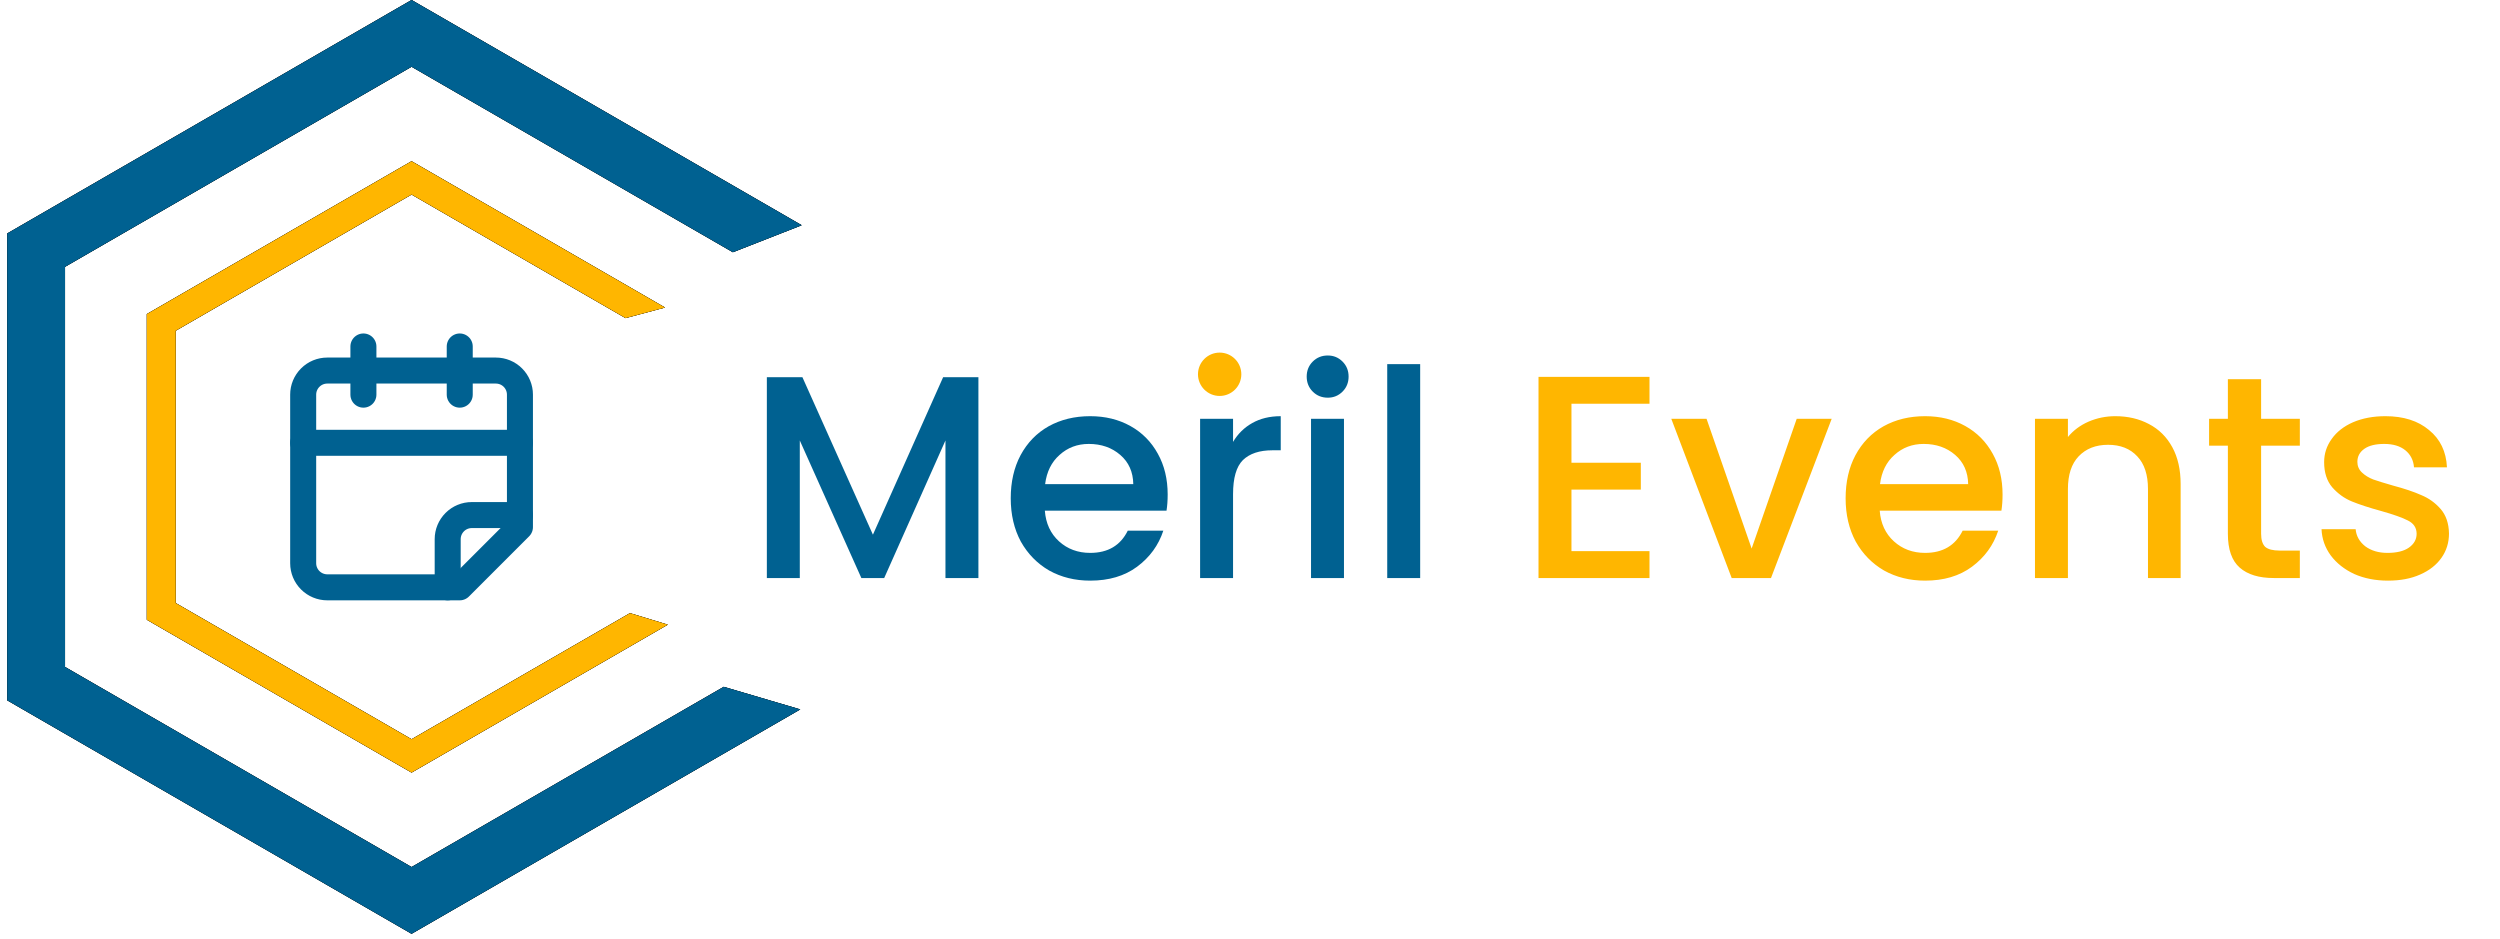 <svg width="173" height="65" viewBox="0 0 173 65" fill="none" xmlns="http://www.w3.org/2000/svg">
<path d="M29.48 0.577L55.462 15.577L55.449 15.599L50.714 17.455L28.48 4.619L4.5 18.464V46.154L28.48 59.999L50.081 47.528L55.378 49.09L29.48 64.042L28.48 64.619L27.48 64.042L1.5 49.042L0.5 48.464V16.155L1.5 15.577L27.48 0.577L28.48 0L29.48 0.577Z" fill="black"/>
<path d="M29.48 0.577L55.462 15.577L55.449 15.599L50.714 17.455L28.48 4.619L4.5 18.464V46.154L28.48 59.999L50.081 47.528L55.378 49.09L29.48 64.042L28.48 64.619L27.48 64.042L1.5 49.042L0.5 48.464V16.155L1.5 15.577L27.48 0.577L28.48 0L29.48 0.577Z" fill="black"/>
<path d="M29.48 0.577L55.462 15.577L55.449 15.599L50.714 17.455L28.48 4.619L4.5 18.464V46.154L28.48 59.999L50.081 47.528L55.378 49.09L29.48 64.042L28.48 64.619L27.48 64.042L1.5 49.042L0.5 48.464V16.155L1.5 15.577L27.48 0.577L28.48 0L29.48 0.577Z" fill="#006191"/>
<path d="M28.98 11.443L46.02 21.281L43.288 22.014L28.48 13.464L12.16 22.887V41.731L28.48 51.154L43.593 42.429L46.214 43.225L28.98 53.176L28.48 53.464L27.98 53.176L10.66 43.176L10.16 42.887V21.732L10.66 21.443L27.98 11.443L28.48 11.155L28.98 11.443Z" fill="black"/>
<path d="M28.98 11.443L46.02 21.281L43.288 22.014L28.48 13.464L12.16 22.887V41.731L28.48 51.154L43.593 42.429L46.214 43.225L28.98 53.176L28.48 53.464L27.98 53.176L10.66 43.176L10.16 42.887V21.732L10.66 21.443L27.98 11.443L28.48 11.155L28.98 11.443Z" fill="black"/>
<path d="M28.98 11.443L46.02 21.281L43.288 22.014L28.48 13.464L12.16 22.887V41.731L28.48 51.154L43.593 42.429L46.214 43.225L28.98 53.176L28.48 53.464L27.98 53.176L10.66 43.176L10.16 42.887V21.732L10.66 21.443L27.98 11.443L28.48 11.155L28.98 11.443Z" fill="#FFB600"/>
<path d="M25.148 23.976V27.31" stroke="#006191" stroke-width="1.8" stroke-linecap="round" stroke-linejoin="round"/>
<path d="M31.814 23.976V27.31" stroke="#006191" stroke-width="1.8" stroke-linecap="round" stroke-linejoin="round"/>
<path d="M35.98 36.476V27.309C35.98 26.867 35.805 26.444 35.492 26.131C35.18 25.818 34.756 25.643 34.314 25.643H22.647C22.205 25.643 21.781 25.818 21.469 26.131C21.156 26.444 20.98 26.867 20.98 27.309V38.976C20.98 39.418 21.156 39.842 21.469 40.155C21.781 40.467 22.205 40.643 22.647 40.643H31.814L35.98 36.476Z" stroke="#006191" stroke-width="1.8" stroke-linecap="round" stroke-linejoin="round"/>
<path d="M20.98 30.643H35.98" stroke="#006191" stroke-width="1.8" stroke-linecap="round" stroke-linejoin="round"/>
<path d="M30.98 40.643V37.309C30.98 36.867 31.156 36.444 31.469 36.131C31.781 35.818 32.205 35.643 32.647 35.643H35.98" stroke="#006191" stroke-width="1.8" stroke-linecap="round" stroke-linejoin="round"/>
<path d="M67.706 26.1V40H65.426V30.48L61.186 40H59.606L55.346 30.48V40H53.066V26.1H55.526L60.406 37L65.266 26.1H67.706ZM80.803 34.22C80.803 34.633 80.776 35.007 80.723 35.34H72.303C72.37 36.22 72.697 36.927 73.283 37.46C73.87 37.993 74.59 38.26 75.443 38.26C76.67 38.26 77.537 37.747 78.043 36.72H80.503C80.17 37.733 79.563 38.567 78.683 39.22C77.817 39.86 76.737 40.18 75.443 40.18C74.39 40.18 73.443 39.947 72.603 39.48C71.776 39 71.123 38.333 70.643 37.48C70.177 36.613 69.943 35.613 69.943 34.48C69.943 33.347 70.17 32.353 70.623 31.5C71.09 30.633 71.737 29.967 72.563 29.5C73.403 29.033 74.363 28.8 75.443 28.8C76.483 28.8 77.41 29.027 78.223 29.48C79.037 29.933 79.67 30.573 80.123 31.4C80.576 32.213 80.803 33.153 80.803 34.22ZM78.423 33.5C78.41 32.66 78.11 31.987 77.523 31.48C76.936 30.973 76.21 30.72 75.343 30.72C74.556 30.72 73.883 30.973 73.323 31.48C72.763 31.973 72.43 32.647 72.323 33.5H78.423ZM85.327 30.58C85.66 30.02 86.1 29.587 86.647 29.28C87.207 28.96 87.867 28.8 88.627 28.8V31.16H88.047C87.153 31.16 86.474 31.387 86.007 31.84C85.553 32.293 85.327 33.08 85.327 34.2V40H83.047V28.98H85.327V30.58ZM91.883 27.52C91.469 27.52 91.123 27.38 90.843 27.1C90.563 26.82 90.423 26.473 90.423 26.06C90.423 25.647 90.563 25.3 90.843 25.02C91.123 24.74 91.469 24.6 91.883 24.6C92.283 24.6 92.623 24.74 92.903 25.02C93.183 25.3 93.323 25.647 93.323 26.06C93.323 26.473 93.183 26.82 92.903 27.1C92.623 27.38 92.283 27.52 91.883 27.52ZM93.003 28.98V40H90.723V28.98H93.003ZM98.276 25.2V40H95.996V25.2H98.276Z" fill="#006191"/>
<path d="M108.745 27.94V32.02H113.545V33.88H108.745V38.14H114.145V40H106.465V26.08H114.145V27.94H108.745ZM121.213 37.96L124.333 28.98H126.753L122.553 40H119.833L115.653 28.98H118.093L121.213 37.96ZM138.577 34.22C138.577 34.633 138.55 35.007 138.497 35.34H130.077C130.143 36.22 130.47 36.927 131.057 37.46C131.643 37.993 132.363 38.26 133.217 38.26C134.443 38.26 135.31 37.747 135.817 36.72H138.277C137.943 37.733 137.337 38.567 136.457 39.22C135.59 39.86 134.51 40.18 133.217 40.18C132.163 40.18 131.217 39.947 130.377 39.48C129.55 39 128.897 38.333 128.417 37.48C127.95 36.613 127.717 35.613 127.717 34.48C127.717 33.347 127.943 32.353 128.397 31.5C128.863 30.633 129.51 29.967 130.337 29.5C131.177 29.033 132.137 28.8 133.217 28.8C134.257 28.8 135.183 29.027 135.997 29.48C136.81 29.933 137.443 30.573 137.897 31.4C138.35 32.213 138.577 33.153 138.577 34.22ZM136.197 33.5C136.183 32.66 135.883 31.987 135.297 31.48C134.71 30.973 133.983 30.72 133.117 30.72C132.33 30.72 131.657 30.973 131.097 31.48C130.537 31.973 130.203 32.647 130.097 33.5H136.197ZM146.38 28.8C147.247 28.8 148.02 28.98 148.7 29.34C149.394 29.7 149.934 30.233 150.32 30.94C150.707 31.647 150.9 32.5 150.9 33.5V40H148.64V33.84C148.64 32.853 148.394 32.1 147.9 31.58C147.407 31.047 146.734 30.78 145.88 30.78C145.027 30.78 144.347 31.047 143.84 31.58C143.347 32.1 143.1 32.853 143.1 33.84V40H140.82V28.98H143.1V30.24C143.474 29.787 143.947 29.433 144.52 29.18C145.107 28.927 145.727 28.8 146.38 28.8ZM156.469 30.84V36.94C156.469 37.353 156.562 37.653 156.749 37.84C156.949 38.013 157.282 38.1 157.749 38.1H159.149V40H157.349C156.322 40 155.535 39.76 154.989 39.28C154.442 38.8 154.169 38.02 154.169 36.94V30.84H152.869V28.98H154.169V26.24H156.469V28.98H159.149V30.84H156.469ZM165.25 40.18C164.383 40.18 163.603 40.027 162.91 39.72C162.23 39.4 161.69 38.973 161.29 38.44C160.89 37.893 160.677 37.287 160.65 36.62H163.01C163.05 37.087 163.27 37.48 163.67 37.8C164.083 38.107 164.597 38.26 165.21 38.26C165.85 38.26 166.343 38.14 166.69 37.9C167.05 37.647 167.23 37.327 167.23 36.94C167.23 36.527 167.03 36.22 166.63 36.02C166.243 35.82 165.623 35.6 164.77 35.36C163.943 35.133 163.27 34.913 162.75 34.7C162.23 34.487 161.777 34.16 161.39 33.72C161.017 33.28 160.83 32.7 160.83 31.98C160.83 31.393 161.003 30.86 161.35 30.38C161.697 29.887 162.19 29.5 162.83 29.22C163.483 28.94 164.23 28.8 165.07 28.8C166.323 28.8 167.33 29.12 168.09 29.76C168.863 30.387 169.277 31.247 169.33 32.34H167.05C167.01 31.847 166.81 31.453 166.45 31.16C166.09 30.867 165.603 30.72 164.99 30.72C164.39 30.72 163.93 30.833 163.61 31.06C163.29 31.287 163.13 31.587 163.13 31.96C163.13 32.253 163.237 32.5 163.45 32.7C163.663 32.9 163.923 33.06 164.23 33.18C164.537 33.287 164.99 33.427 165.59 33.6C166.39 33.813 167.043 34.033 167.55 34.26C168.07 34.473 168.517 34.793 168.89 35.22C169.263 35.647 169.457 36.213 169.47 36.92C169.47 37.547 169.297 38.107 168.95 38.6C168.603 39.093 168.11 39.48 167.47 39.76C166.843 40.04 166.103 40.18 165.25 40.18Z" fill="#FFB600"/>
<circle cx="84.4" cy="25.9" r="1.5" fill="#FFB600"/>
</svg>
